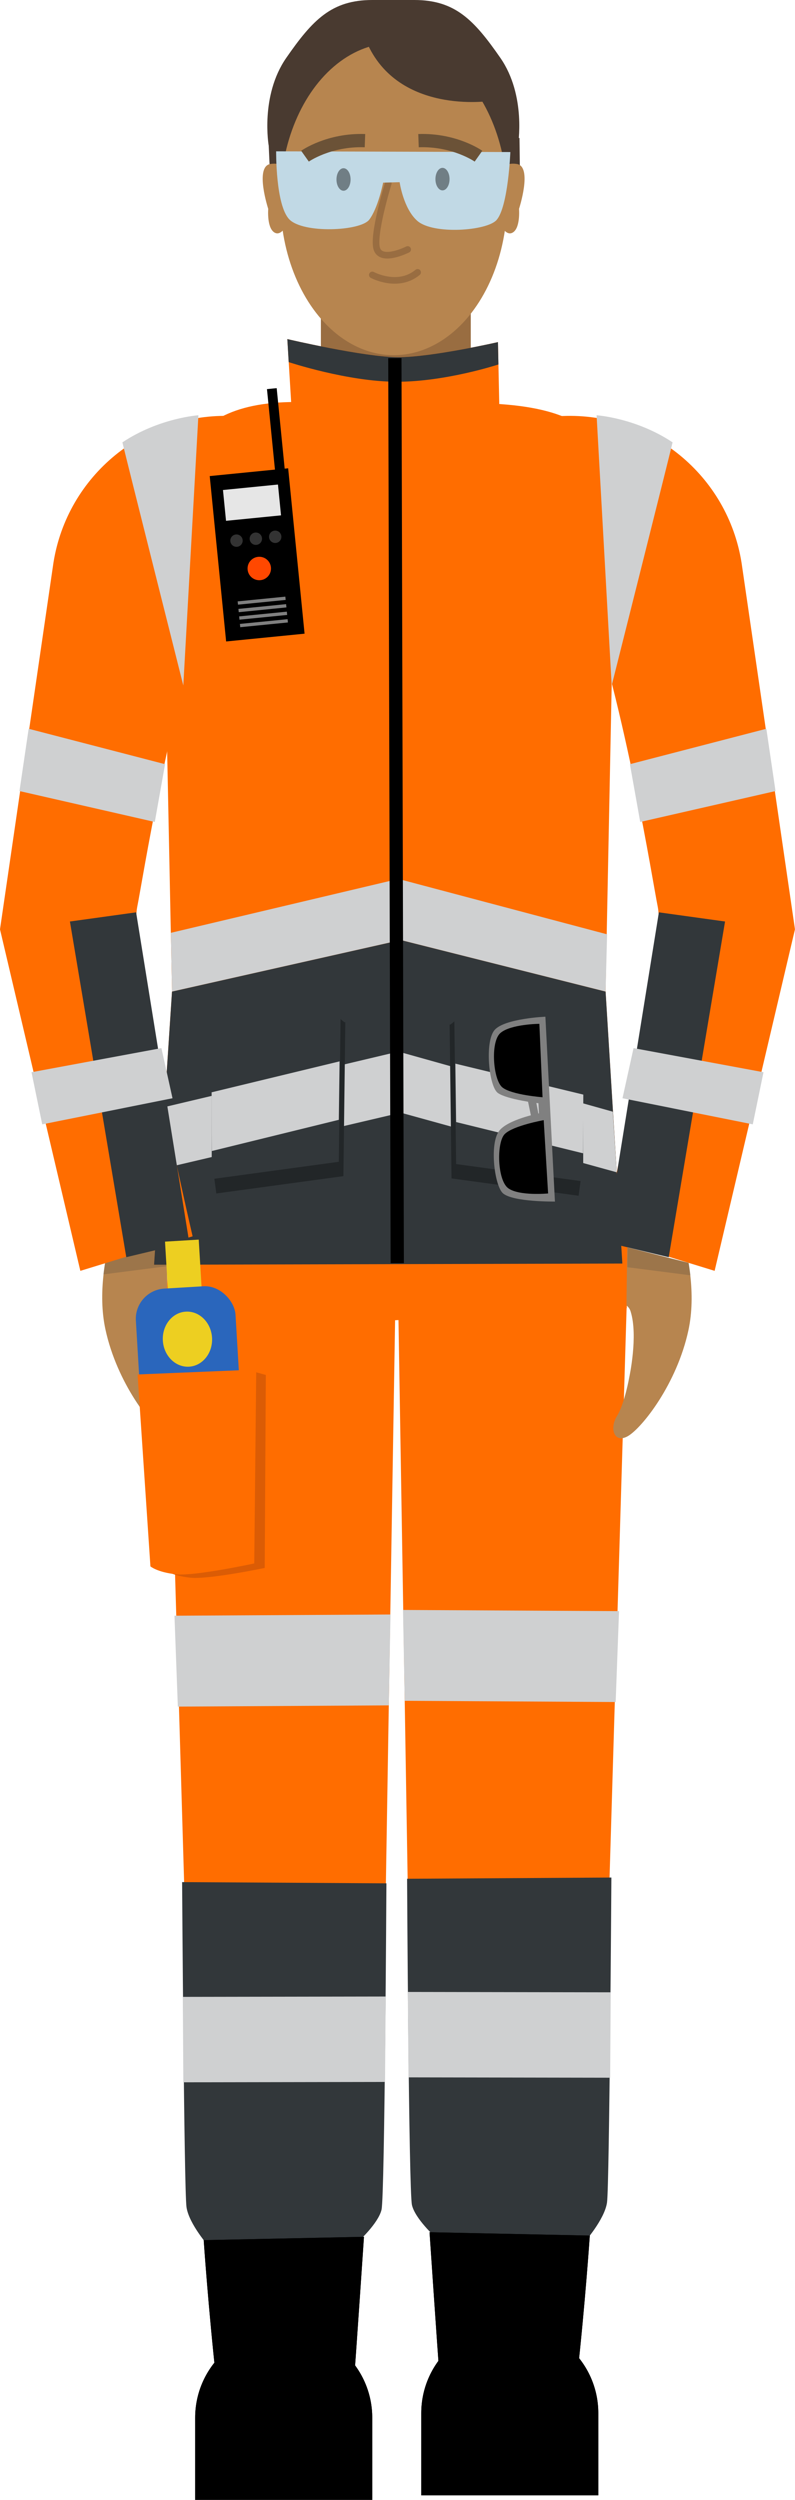 <?xml version="1.0" encoding="UTF-8"?><svg xmlns="http://www.w3.org/2000/svg" viewBox="0 0 240.05 754.48"><defs><style>.d{stroke:gray;}.d,.e,.f{stroke-miterlimit:10;}.g{fill:#e6e6e6;}.h{fill:#edcf21;}.i{fill:#ff4800;}.j,.e{fill:#ff6d00;}.k{fill:#996d41;}.l{fill:#c1d9e5;}.m{fill:#b7854f;}.n,.o{fill:#32373a;}.p{fill:#333;}.q{fill:#cfd0d1;}.r{fill:#db5c05;}.s{fill:#222628;}.t{fill:gray;}.u{fill:#2a66bc;}.v{fill:#493a30;}.e{stroke:#000;}.e,.f{stroke-width:4px;}.w{stroke:#996d41;stroke-linecap:round;stroke-linejoin:round;stroke-width:2px;}.w,.f{fill:none;}.o{opacity:.2;}.f{stroke:#6b5237;}.x{opacity:.42;}</style></defs><g id="a"/><g id="b"><g id="c"><g><path class="m" d="M50.55,393.83c-.06-.17-.02-5.3-.06-.17,0,.27-.77,.48-1.2,1.86-2.33,7.38,.41,19.91,.41,19.91,0,0,1.4,7.99,3.72,11.69,2.32,3.71,.8,8.49-3.41,5.98-4.21-2.51-14.68-15.66-18.18-31.89-1.18-5.47-1.15-11.14-.6-16.26,.15-1.41,.34-2.77,.56-4.08l18.48-4.7,.12,5.26"/><polygon class="o" points="31.19 384.63 31.72 380.88 50.26 376.16 50.26 382.18 31.19 384.63"/></g><path class="v" d="M156.38,44.01s2.65-15.09-5.3-26.55C143.13,6,137.4,0,125.1,0h-12.68c-12.3,0-18.03,6-25.98,17.46-7.95,11.46-5.3,26.55-5.3,26.55"/><polygon class="v" points="81.14 44.01 81.53 52.48 156.99 51.83 156.86 41.67 117.76 34.89 81.14 44.01"/><path class="m" d="M150.9,50.91s1.82-1.96,5.17-1.42c4.82,.78,.65,13.55,.65,13.55,0,0,.52,6.26-2.22,7.3s-5.21-6.39-5.21-6.39l1.61-13.05Z"/><path class="m" d="M86.81,50.91s-1.82-1.96-5.17-1.42c-4.82,.78-.65,13.55-.65,13.55,0,0-.52,6.26,2.22,7.3,2.74,1.04,5.21-6.39,5.21-6.39l-1.61-13.05Z"/><rect class="k" x="96.89" y="91.6" width="45.26" height="37.15"/><polygon class="j" points="124.64 661.87 181.11 664.99 189.25 393.22 120.25 394.05 124.64 661.87"/><path class="n" d="M176.26,676.96s6.3-7.03,7.03-12.23c.73-5.2,1.32-98.07,1.32-98.07l-61.69,.37s.5,94.32,1.47,98.48c.97,4.16,7.03,9.63,7.03,9.63l44.84,1.82Z"/><polygon class="q" points="184.4 601.3 184.24 627.08 123.35 626.97 123.14 601.19 184.4 601.3"/><polygon class="q" points="186.92 486.26 185.9 513.69 122.2 513.32 121.69 485.9 186.92 486.26"/><path d="M178.09,674.72s-1.37,20.36-3.84,42.79c-2.46,22.43-40.23,17.65-41.33,2.65-1.1-15-3.22-46.45-3.22-46.45l48.38,1.01Z"/><path d="M127.2,701.6h53.47v24.77c0,14.76-11.98,26.73-26.73,26.73h0c-14.76,0-26.73-11.98-26.73-26.73v-24.77h0Z" transform="translate(307.87 1454.71) rotate(180)"/><path class="j" d="M187.92,381.35l-141.4,.36,5.42-82.45-2.41-118.97c0-33.31,1.2-58.96,39.66-58.96l57.85,.42c46.63,1.7,38.19,25.23,38.19,58.54l-2.38,118.97,5.06,82.09Z"/><path class="j" d="M215.79,383.56l-33.9-10.43s19.74-84.48,16.72-99.44c-1.64-8.14-9.51-58.73-22.31-96.43-12.05-35.51-29.74-50.71-29.74-50.71l23.23-.99c26.69-1.13,49.97,17.95,54.13,44.33l16.12,110.59-24.26,103.08Z"/><path class="j" d="M88.03,123.32l-1.27-20.98s23.32,5.47,33.5,5.47,30.1-4.56,30.1-4.56l.42,20.07-33.92,5.47-28.83-5.47Z"/><polygon class="j" points="189.25 394.79 50.3 402.07 50.6 373.44 189.51 370.05 189.25 394.79"/><polygon class="j" points="114.97 663.24 58.49 666.37 50.41 392.05 119.35 395.42 114.97 663.24"/><polygon class="n" points="187.92 381.35 182.86 299.26 121.02 283.71 51.94 299.26 46.52 381.71 187.92 381.35"/><polygon class="q" points="182.86 299.26 121.02 283.71 51.94 299.26 51.58 281.54 120.29 265.27 183.31 281.99 182.86 299.26"/><polygon class="q" points="186.21 353.81 121.02 335.82 48.33 352.87 49.74 334.11 120.29 317.38 185.04 335.52 186.21 353.81"/><path class="q" d="M180.14,125.33l4.56,81.56s17.25-68.54,18.39-73.38c-11.1-7.4-22.95-8.18-22.95-8.18Z"/><polygon class="n" points="218.93 278.12 198.95 275.35 182.92 374.88 201.92 379.43 218.93 278.12"/><polygon class="q" points="190.2 230.64 193.31 248.08 234.17 238.75 231.4 219.95 190.2 230.64"/><polygon class="q" points="191.3 316.33 187.96 331.46 227.3 339.34 230.54 323.61 191.3 316.33"/><path class="j" d="M24.26,383.56l33.9-10.43s-19.74-84.48-16.72-99.44c1.64-8.14,9.51-58.73,22.31-96.43,12.05-35.51,29.74-50.71,29.74-50.71l-23.23-.99c-26.69-1.13-49.97,17.95-54.13,44.33L0,280.48l24.26,103.08Z"/><path class="q" d="M59.91,125.33l-4.56,81.56s-17.25-68.54-18.39-73.38c11.1-7.4,22.95-8.18,22.95-8.18Z"/><polygon class="n" points="21.11 278.12 41.1 275.35 57.13 374.88 38.13 379.43 21.11 278.12"/><polygon class="q" points="49.84 230.64 46.74 248.08 5.88 238.75 8.65 219.95 49.84 230.64"/><polygon class="q" points="48.74 316.33 52.09 331.46 12.75 339.34 9.51 323.61 48.74 316.33"/><path class="n" d="M63.34,678.34s-6.3-7.03-7.03-12.23c-.73-5.2-1.32-98.07-1.32-98.07l61.69,.37s-.5,94.32-1.47,98.48c-.97,4.16-7.03,9.63-7.03,9.63l-44.84,1.82Z"/><polygon class="q" points="55.2 602.68 55.36 628.46 116.26 628.35 116.46 602.57 55.2 602.68"/><polygon class="q" points="52.68 487.64 53.7 515.07 117.4 514.7 117.91 487.27 52.68 487.64"/><path class="r" d="M77.21,414.12l-27.53,59.65s2.09,1.79,7.76,2.39c5.67,.6,22.49-2.94,22.49-2.94l.34-58.24-3.07-.85Z"/><path d="M61.51,676.1s1.37,20.36,3.84,42.79c2.46,22.43,40.23,17.65,41.33,2.65,1.1-15,3.22-46.45,3.22-46.45l-48.38,1.01Z"/><path d="M85.67,702.98h0c14.76,0,26.73,11.98,26.73,26.73v24.77H58.93v-24.77c0-14.76,11.98-26.73,26.73-26.73Z"/><path class="n" d="M87.17,109.3l-.41-6.96s23.32,5.47,33.5,5.47,30.1-4.56,30.1-4.56l.14,6.75s-15.83,5.22-30.66,5.22-32.67-5.93-32.67-5.93Z"/><line class="e" x1="119.23" y1="108.08" x2="119.95" y2="381.25"/><path class="s" d="M135.76,309.15l.58,46.51,38.37,5.23,.84-6.27-4.88-8.87-32.59-38.37s-2.31,2.36-2.31,1.78Z"/><path class="n" d="M137.15,304.82l.58,46.51,38.37,5.23v-45.64s-38.95-5.52-38.95-6.1Z"/><polygon class="q" points="137.5 321.02 137.73 338.65 176.06 348.08 176.13 330.36 137.5 321.02"/><path class="s" d="M104.27,308.46l-.58,46.51-38.37,5.23-.84-6.27,4.88-8.87,32.59-38.37s2.31,2.36,2.31,1.78Z"/><path class="n" d="M102.88,304.13l-.58,46.51-38.37,5.23v-45.64s38.95-5.52,38.95-6.1Z"/><polygon class="q" points="102.53 320.33 102.3 337.97 63.97 347.39 63.9 329.67 102.53 320.33"/><ellipse class="m" cx="118.9" cy="60.09" rx="34.25" ry="47.11"/><path class="w" d="M117.24,55.35s-4.95,16.03-3.39,19.94c1.56,3.91,9.25,0,9.25,0"/><path class="w" d="M112.42,82.98s7.69,4.17,13.68-.78"/><path class="v" d="M148.16,30.44s-28.92,4.56-37.96-19l20.29-.89,13.44,7,4.78,13.24"/><path class="m" d="M189.15,394.11c.06-.17,.02-5.3,.06-.17,0,.27,.77,.48,1.2,1.86,2.33,7.38-.41,19.91-.41,19.91,0,0-1.4,7.99-3.72,11.69-2.32,3.71-.8,8.49,3.41,5.98,4.21-2.51,14.68-15.66,18.18-31.89,1.18-5.47,1.15-11.14,.6-16.26-.15-1.41-.34-2.77-.56-4.08l-18.48-4.7-.12,5.26"/><polygon class="o" points="208.51 384.91 207.98 381.16 189.44 376.44 189.44 382.46 208.51 384.91"/><g><rect class="h" x="50.39" y="374.42" width="10.2" height="19.07" transform="translate(-22.81 3.99) rotate(-3.42)"/><rect class="u" x="42.05" y="388.51" width="30.14" height="53.31" rx="9.14" ry="9.14" transform="translate(-24.67 4.15) rotate(-3.42)"/><ellipse class="h" cx="56.6" cy="404.17" rx="7.44" ry="8.32" transform="translate(-24.01 4.1) rotate(-3.42)"/></g><g><rect x="65.76" y="142.38" width="23.8" height="50.16" transform="translate(-16.18 8.5) rotate(-5.67)"/><rect class="g" x="67.76" y="147.03" width="16.69" height="9.35" transform="translate(-14.63 8.27) rotate(-5.67)"/><circle class="p" cx="71.41" cy="163.17" r="1.87"/><circle class="i" cx="78.29" cy="171.58" r="3.54"/><circle class="p" cx="77.25" cy="162.59" r="1.87"/><circle class="p" cx="83.1" cy="162.01" r="1.87"/><rect x="81.88" y="117.22" width="2.95" height="25.73" transform="translate(-12.45 8.88) rotate(-5.67)"/><line class="d" x1="71.81" y1="182" x2="86.21" y2="180.57"/><line class="d" x1="72.04" y1="184.27" x2="86.44" y2="182.83"/><line class="d" x1="72.26" y1="186.53" x2="86.66" y2="185.1"/><line class="d" x1="72.49" y1="188.8" x2="86.89" y2="187.37"/></g><g><polygon class="t" points="167.55 362.63 158.21 312.98 155.43 313.16 165.62 362.25 167.55 362.63"/><g><path class="t" d="M164.68,306.84l2.88,55.8s-12.47,.18-15.64-2.44c-2.58-2.14-4.2-14.89-1.22-18.86,2.61-3.48,12.04-5.31,12.04-5.31l-.16-3.06s-9.47-1.12-12.24-3.09c-2.76-1.97-4.04-15.57-.98-19.04,3.06-3.46,15.32-3.99,15.32-3.99Z"/><path d="M162.86,309l.96,22.16s-9.34-.7-12.13-2.97c-2.79-2.28-3.68-13.71-.6-16.41,3.09-2.7,11.77-2.78,11.77-2.78Z"/><path d="M165.5,360.21l-1.33-22.14s-9.22,1.65-11.76,4.2c-2.54,2.55-2.26,14.01,1.09,16.38,3.35,2.37,11.99,1.55,11.99,1.55Z"/></g></g><g><g><path class="l" d="M83.39,45.67l70.71,.22s-.63,16.51-4.17,20.52c-2.88,3.26-19.1,4.48-23.92,.25-4.22-3.71-5.34-11.67-5.34-11.67l-4.98,.13s-1.51,7.66-4.19,11.17c-2.68,3.51-19.96,4.22-24.13-.07-4.17-4.29-3.99-20.56-3.99-20.56Z"/><path class="l" d="M86,48.23l28.07,.33s-1.52,12.31-4.59,15.83c-3.07,3.52-17.58,3.89-20.78-.39-3.2-4.28-2.7-15.77-2.7-15.77Z"/><path class="l" d="M150.9,48.43l-28.08,.16s1.46,12.32,4.5,15.86c3.05,3.54,17.56,3.99,20.78-.26s2.79-15.75,2.79-15.75Z"/></g><ellipse class="x" cx="103.73" cy="54.17" rx="2.13" ry="3.4"/><ellipse class="x" cx="133.61" cy="54.06" rx="2.13" ry="3.4"/><path class="f" d="M92.09,47.14s7.17-5.08,18.11-4.69"/><path class="f" d="M144.48,47.14s-7.17-5.08-18.11-4.69"/></g><g><path d="M178.09,674.72s-1.37,20.36-3.84,42.79c-2.46,22.43-40.23,17.65-41.33,2.65-1.1-15-3.22-46.45-3.22-46.45l48.38,1.01Z"/><path d="M127.2,701.6h53.47v24.77c0,14.76-11.98,26.73-26.73,26.73h0c-14.76,0-26.73-11.98-26.73-26.73v-24.77h0Z" transform="translate(307.87 1454.71) rotate(180)"/></g><path d="M61.51,676.1s1.37,20.36,3.84,42.79c2.46,22.43,40.23,17.65,41.33,2.65,1.1-15,3.22-46.45,3.22-46.45l-48.38,1.01Z"/><path d="M85.67,702.98h0c14.76,0,26.73,11.98,26.73,26.73v24.77H58.93v-24.77c0-14.76,11.98-26.73,26.73-26.73Z"/><path class="j" d="M41.54,414.82l3.88,57.93s2.09,1.79,7.76,2.39c5.67,.6,23.59-3.28,23.59-3.28l.6-58.52-35.83,1.49Z"/></g></g></svg>